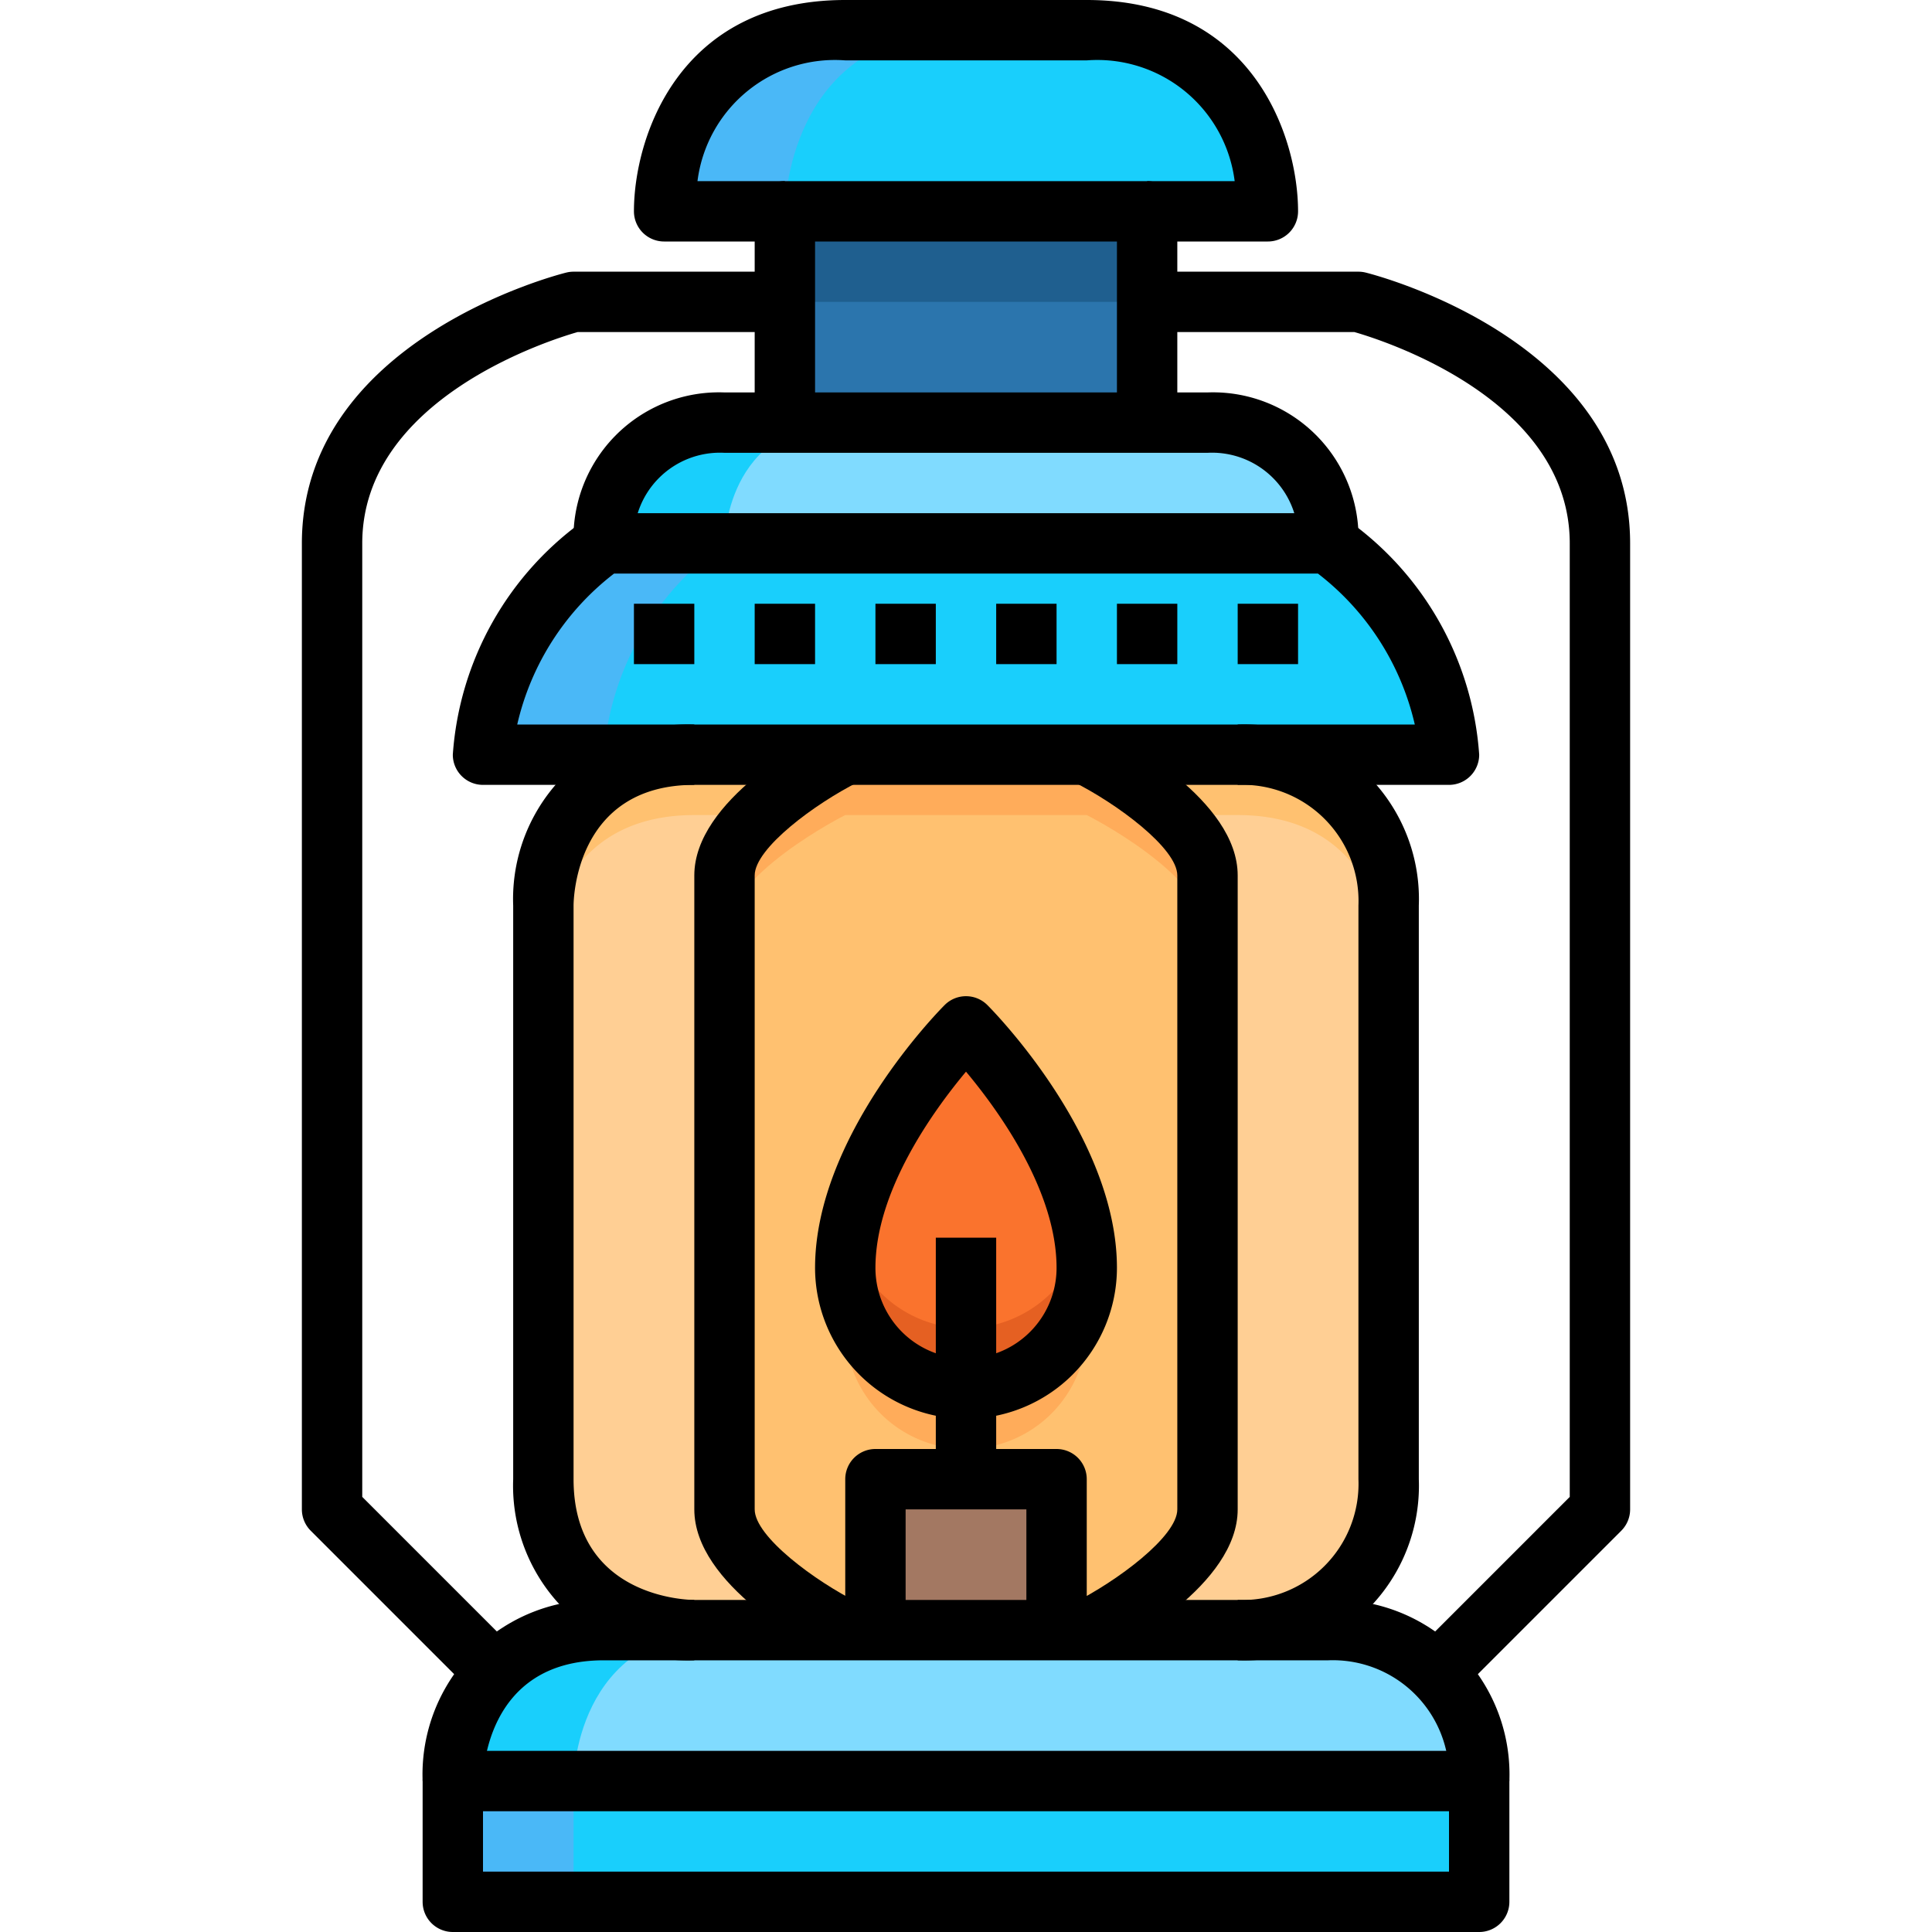 <svg height="512" viewBox="0 0 64 64" width="512" xmlns="http://www.w3.org/2000/svg"><g id="_25-Lamp" data-name="25-Lamp"><path d="m38 7v7h-12v-7z" fill="#2b75ad"/><path d="m38 7v3h-12v-3z" fill="#1f5f8f"/><path d="m42 7h-20s0-6 6-6h8c6 0 6 6 6 6z" fill="#19cffc"/><path d="m32 1h-4c-6 0-6 6-6 6h4s0-6 6-6z" fill="#4ab8f7"/><path d="m44 18h-24s0-4 4-4h16c4 0 4 4 4 4z" fill="#80dbff"/><path d="m28 14h-4c-4 0-4 4-4 4h4s0-4 4-4z" fill="#19cffc"/><path d="m48 25h-32a9.458 9.458 0 0 1 4-7h24a9.458 9.458 0 0 1 4 7z" fill="#19cffc"/><path d="m24 18h-4a9.458 9.458 0 0 0 -4 7h4a9.458 9.458 0 0 1 4-7z" fill="#4ab8f7"/><path d="m15 59h34v4h-34z" fill="#19cffc"/><path d="m15 59h4v4h-4z" fill="#4ab8f7"/><path d="m35 54h9c5 0 5 5 5 5h-34s0-5 5-5z" fill="#80dbff"/><path d="m24 54h-4c-5 0-5 5-5 5h4s0-5 5-5z" fill="#19cffc"/><path d="m35 49v5h-6v-5z" fill="#a37862"/><path d="m36 42a4 4 0 0 1 -8 0c0-4 4-8 4-8s4 4 4 8z" fill="#fa732d"/><path d="m32 44a4 4 0 0 1 -3.893-3.111 6.593 6.593 0 0 0 -.107 1.111 4 4 0 0 0 8 0 6.593 6.593 0 0 0 -.107-1.111 4 4 0 0 1 -3.893 3.111z" fill="#e56022"/><path d="m32 46a4 4 0 0 0 4-4c0-4-4-8-4-8s-4 4-4 8a4 4 0 0 0 4 4zm8 4c0 2-4 4-4 4h-1v-5h-6v5h-1s-4-2-4-4v-21c0-2 4-4 4-4h8s4 2 4 4z" fill="#ffc170"/><path d="m32 48a4 4 0 0 0 4-4 6.593 6.593 0 0 0 -.107-1.111 3.991 3.991 0 0 1 -7.786 0 6.593 6.593 0 0 0 -.107 1.111 4 4 0 0 0 4 4z" fill="#ffac5a"/><path d="m36 25h-8s-4 2-4 4v2c0-2 4-4 4-4h8s4 2 4 4v-2c0-2-4-4-4-4z" fill="#ffac5a"/><path d="m23 25h5s-4 2-4 4v21c0 2 4 4 4 4h-5s-5 0-5-5v-19s0-5 5-5z" fill="#ffcf94"/><path d="m23 27h2.118a13.527 13.527 0 0 1 2.882-2h-5c-5 0-5 5-5 5v2s0-5 5-5z" fill="#ffc170"/><path d="m46 30v19c0 5-5 5-5 5h-5s4-2 4-4v-21c0-2-4-4-4-4h5c5 0 5 5 5 5z" fill="#ffcf94"/><path d="m41 25h-5a13.527 13.527 0 0 1 2.882 2h2.118c5 0 5 5 5 5v-2s0-5-5-5z" fill="#ffc170"/><path d="m49 64h-34a1 1 0 0 1 -1-1v-4a1 1 0 0 1 1-1h34a1 1 0 0 1 1 1v4a1 1 0 0 1 -1 1zm-33-2h32v-2h-32z"/><path d="m48 59a3.85 3.85 0 0 0 -4-4h-24c-3.955 0-4 3.837-4 4h-2a5.785 5.785 0 0 1 6-6h24a5.785 5.785 0 0 1 6 6h-1z"/><path d="m41 55v-2a3.85 3.85 0 0 0 4-4v-19a3.85 3.85 0 0 0 -4-4h-18c-3.955 0-4 3.837-4 4v19c0 3.954 3.837 4 4 4v2a5.785 5.785 0 0 1 -6-6v-19a5.785 5.785 0 0 1 6-6h18a5.785 5.785 0 0 1 6 6v19a5.785 5.785 0 0 1 -6 6z"/><path d="m48 26h-7v-2h5.867a8.8 8.8 0 0 0 -3.209-5h-23.316a8.789 8.789 0 0 0 -3.208 5h5.866v2h-7a1 1 0 0 1 -1-1 10.417 10.417 0 0 1 4.4-7.8 1 1 0 0 1 .6-.2h24a1 1 0 0 1 .6.2 10.417 10.417 0 0 1 4.4 7.8 1 1 0 0 1 -1 1z"/><path d="m43 18.006a2.854 2.854 0 0 0 -3-3.006h-16a2.854 2.854 0 0 0 -3 3.006l-2-.006a4.821 4.821 0 0 1 5-5h16a4.821 4.821 0 0 1 5 5h-1z"/><path d="m39 14h-2v-6h-10v6h-2v-7a1 1 0 0 1 1-1h12a1 1 0 0 1 1 1z"/><path d="m42 8h-4v-2h2.9a4.587 4.587 0 0 0 -4.9-4h-8a4.587 4.587 0 0 0 -4.895 4h2.895v2h-4a1 1 0 0 1 -1-1c0-2.421 1.463-7 7-7h8c5.537 0 7 4.579 7 7a1 1 0 0 1 -1 1z"/><path d="m47.707 56.707-1.414-1.414 5.707-5.707v-31.586c0-4.788-6.225-6.74-7.134-7h-6.866v-2h7a1 1 0 0 1 .243.03c.357.089 8.757 2.27 8.757 8.97v32a1 1 0 0 1 -.293.707z"/><path d="m16.293 56.707-6-6a1 1 0 0 1 -.293-.707v-32c0-6.7 8.4-8.881 8.757-8.97a1 1 0 0 1 .243-.03h7v2h-6.866c-.909.26-7.134 2.212-7.134 7v31.586l5.707 5.707z"/><path d="m36.447 54.9-.9-1.79c1.453-.729 3.453-2.21 3.453-3.11v-21c0-.9-2-2.381-3.448-3.105l.9-1.79c.756.38 4.548 2.403 4.548 4.895v21c0 2.492-3.792 4.515-4.553 4.9z"/><path d="m27.553 54.9c-.761-.385-4.553-2.408-4.553-4.9v-21c0-2.492 3.792-4.515 4.553-4.895l.895 1.79c-1.448.724-3.448 2.205-3.448 3.105v21c0 .9 2 2.381 3.448 3.1z"/><path d="m32 47a5.006 5.006 0 0 1 -5-5c0-4.364 4.118-8.532 4.293-8.707a1 1 0 0 1 1.414 0c.175.175 4.293 4.343 4.293 8.707a5.006 5.006 0 0 1 -5 5zm0-11.5c-1.076 1.287-3 3.944-3 6.5a3 3 0 0 0 6 0c0-2.557-1.924-5.214-3-6.5z"/><path d="m31 41h2v8h-2z"/><path d="m36 54h-2v-4h-4v4h-2v-5a1 1 0 0 1 1-1h6a1 1 0 0 1 1 1z"/><path d="m21 20h2v2h-2z"/><path d="m25 20h2v2h-2z"/><path d="m29 20h2v2h-2z"/><path d="m33 20h2v2h-2z"/><path d="m37 20h2v2h-2z"/><path d="m41 20h2v2h-2z"/></g></svg>
